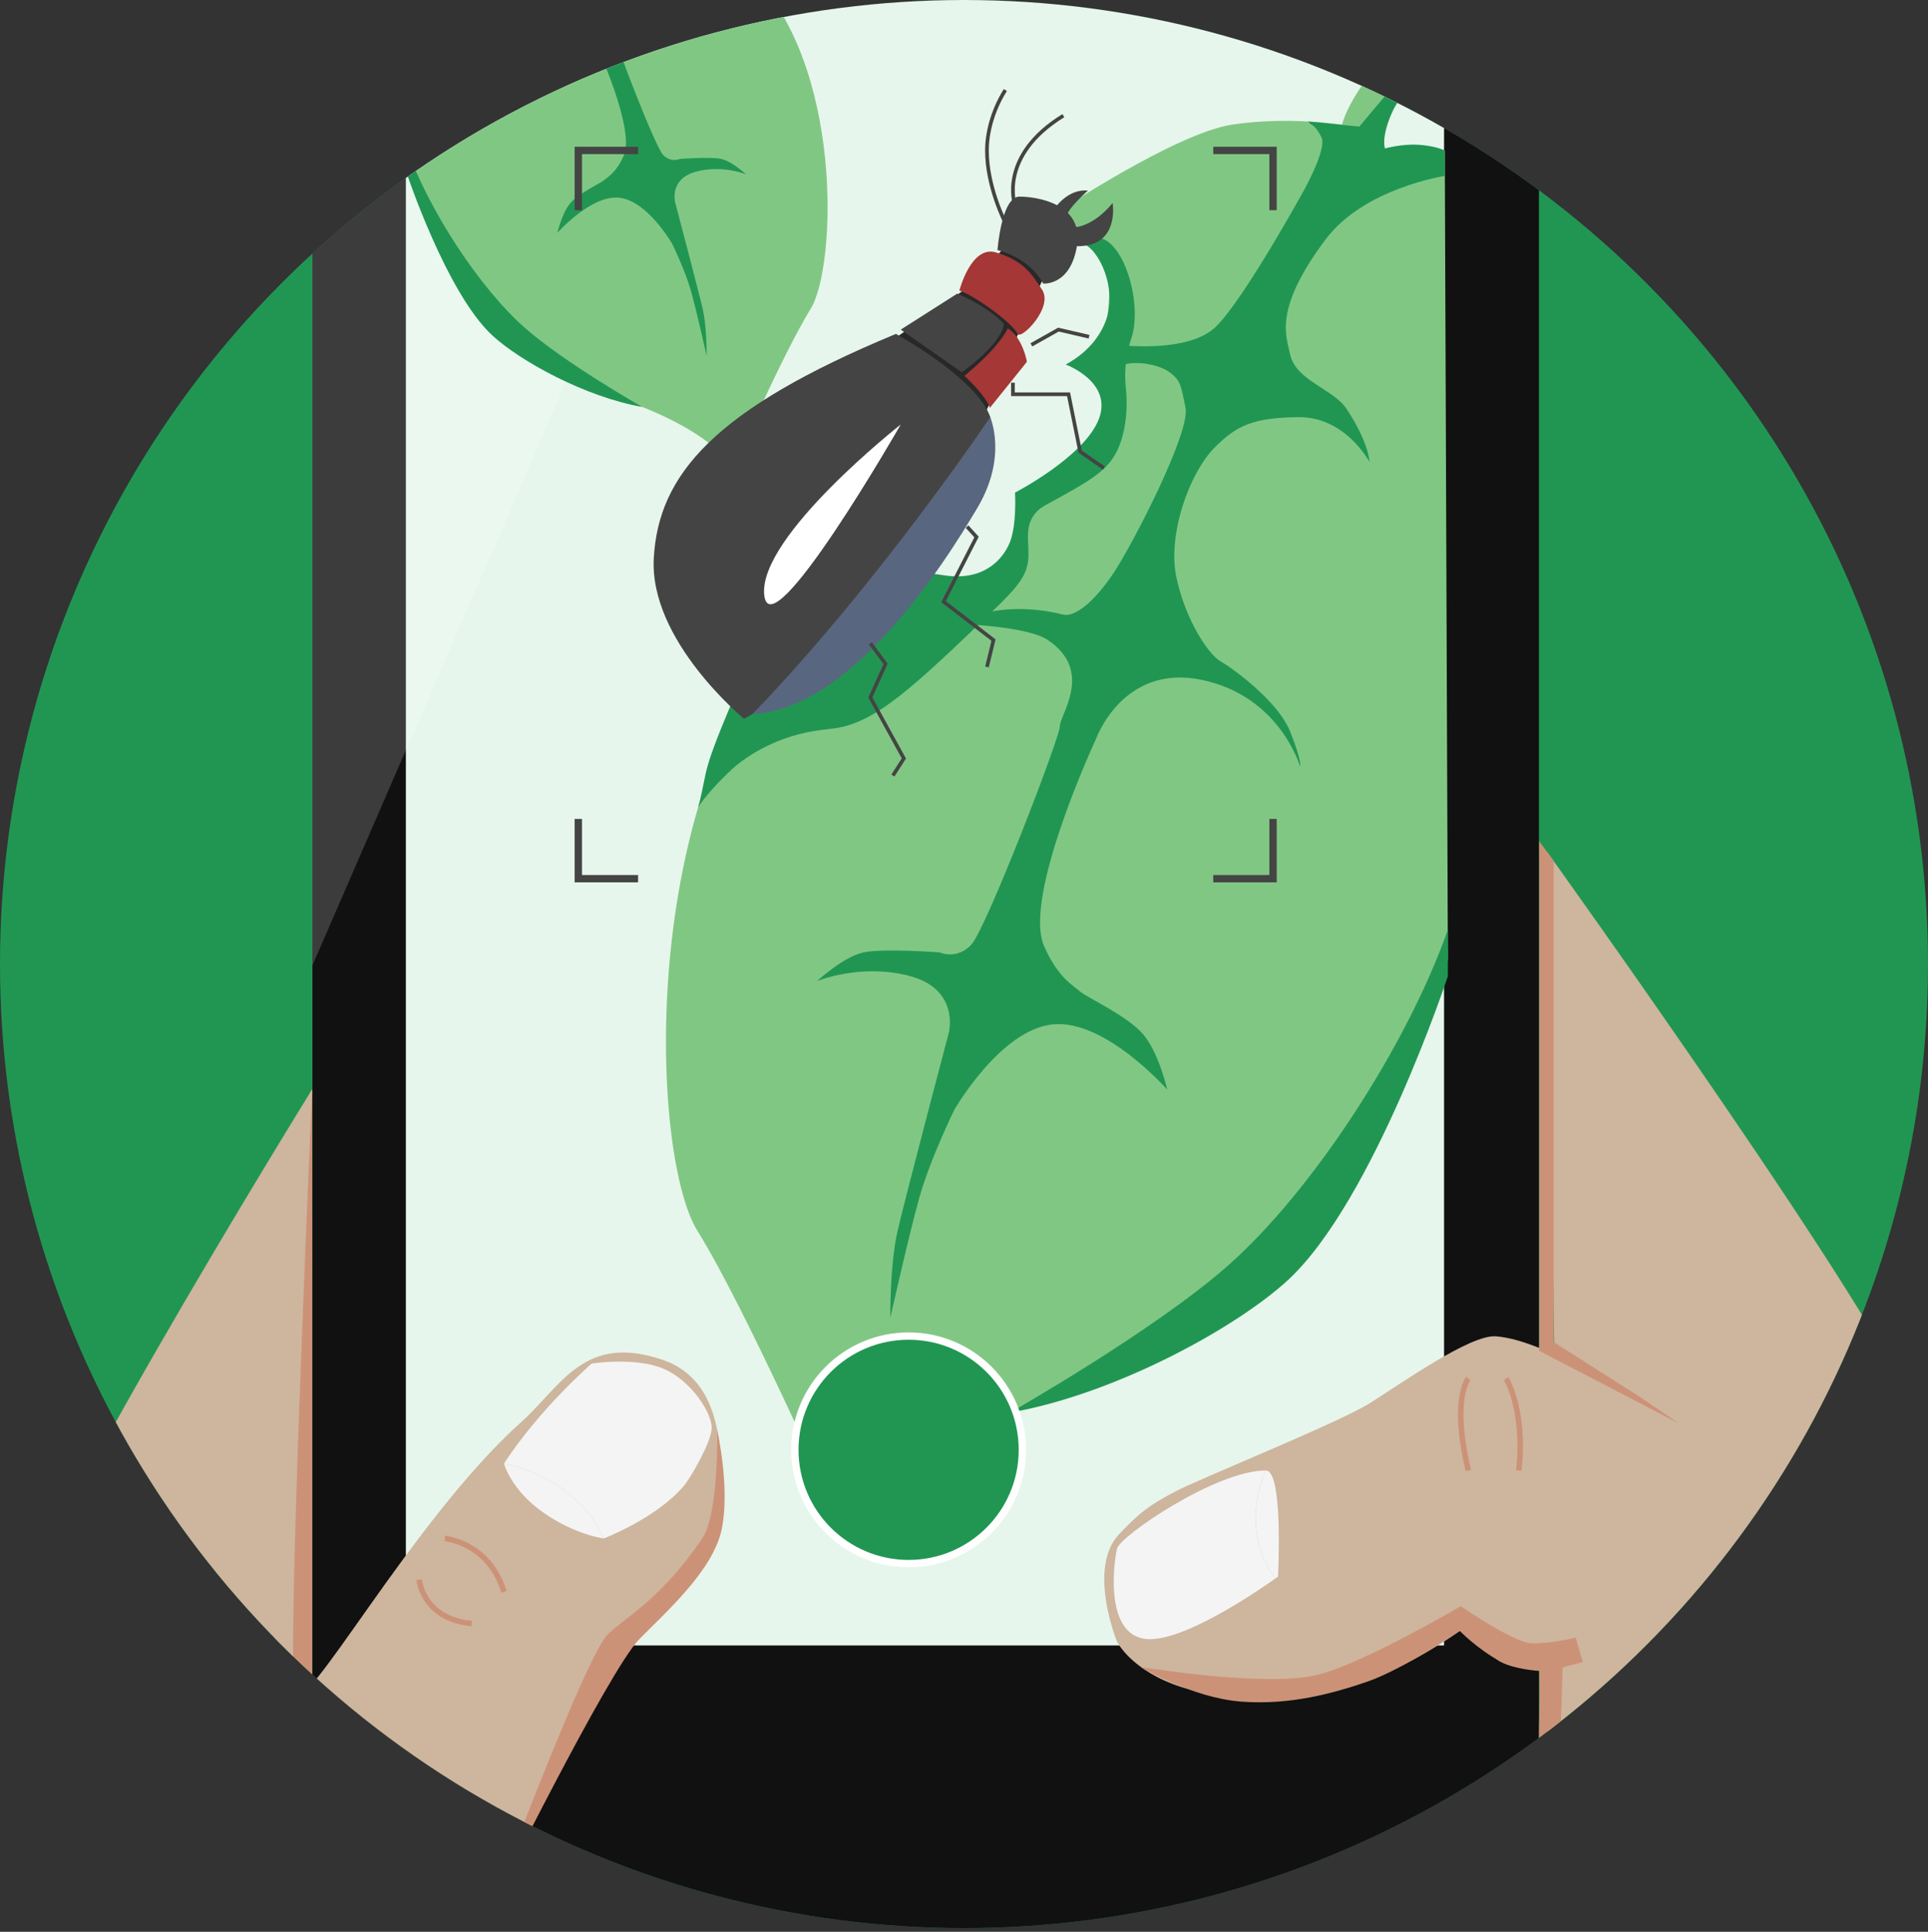 <?xml version="1.0" encoding="utf-8"?>
<!-- Generator: Adobe Illustrator 24.1.0, SVG Export Plug-In . SVG Version: 6.00 Build 0)  -->
<svg version="1.1" id="Capa_1" xmlns="http://www.w3.org/2000/svg" xmlns:xlink="http://www.w3.org/1999/xlink" x="0px" y="0px"
	 viewBox="0 0 1051 1053" style="enable-background:new 0 0 1051 1053;" xml:space="preserve">
<rect x="0" y="0" width="1051" height="1053" fill="#333333" stroke="none"/>
<style type="text/css">
	.st0{clip-path:url(#SVGID_2_);}
	.st1{fill:#111111;}
	.st2{fill:#E7F6EC;}
	.st3{opacity:0.18;fill:#FFFFFF;}
	.st4{fill:#81C784;}
	.st5{fill:none;}
	.st6{fill:#219653;}
	.st7{fill:#158F41;}
	.st8{fill:#282828;}
	.st9{fill:#444444;}
	.st10{fill:#A53737;}
	.st11{fill:#FFFFFF;}
	.st12{fill:#59667F;}
	.st13{fill:none;stroke:#444444;stroke-width:2;stroke-miterlimit:10;}
	.st14{fill:none;stroke:#444444;stroke-width:4;stroke-miterlimit:10;}
	.st15{fill:#CEB59E;}
	.st16{fill:none;stroke:#CC9277;stroke-width:3;stroke-miterlimit:10;}
	.st17{fill:#CC9277;}
	.st18{fill:#F4F4F4;}
	.st19{fill:#219653;stroke:#FFFFFF;stroke-width:4;stroke-miterlimit:10;}
</style>
<g>
	<defs>
		<circle id="SVGID_1_" cx="525.5" cy="525.5" r="525.5"/>
	</defs>
	<use xlink:href="#SVGID_1_"  style="overflow:visible;fill:#219653;"/>
	<clipPath id="SVGID_2_">
		<use xlink:href="#SVGID_1_"  style="overflow:visible;"/>
	</clipPath>
	<g class="st0">
		<g>
			<path class="st1" d="M806.41,1052.73h-603.6c-17.95,0-32.5-14.55-32.5-32.5V-262.5c0-17.95,14.55-32.5,32.5-32.5h603.6
				c17.95,0,32.5,14.55,32.5,32.5v1282.73C838.91,1038.18,824.36,1052.73,806.41,1052.73z"/>
			<rect x="221.25" y="-198.11" class="st2" width="565.94" height="1095.03"/>
			<path class="st3" d="M170.31,526.24v-736.08c0-47.04,38.13-85.17,85.17-85.17h271.39"/>
		</g>
		<g>
			<path class="st4" d="M785.77,3.28v28.93c0,0-33.91,22.28-31.42,49.38c24.11-4.82,33.24,0.5,33.24,0.5l1.68,441.31
				c0,0-63.54,190.46-199.64,232.83c-112.41,35-130.59,75.81-130.59,75.81s-52.14-118.37-78.74-160.93s-33.68-249.66,62.51-341.73
				s55.19-3.87,55.19-3.87l16.13-10.74c0,0,25.27,1.07,30.92-8.91c5.65-9.97,10.64-16.79,9.14-35.91c0,0,24.37-8.43,31.25-20.45
				c6.89-12.02,27.06-24.9,11.1-42.19s2.93-7.79,2.93-7.79s5.26-8.54,4.26-19.85c-1-11.3,5.05-28.93-4.79-39.9
				s-22.47-24.27-22.47-24.27s64.5-42.89,95.09-47.55c30.59-4.65,60.02,0,60.02,0S737.4,40.19,785.77,3.28z"/>
			<path class="st5" d="M372.97,634.16c0,0,3.33,48.25,25.27,75.51c21.94,27.26,49.87,103.07,49.87,103.07s-9.31-57.19-15.29-70.49
				c-5.98-13.3-28.59-35.24-37.9-58.52s-13.96-33.25-15.96-52.53L372.97,634.16z"/>
			<path class="st6" d="M789.26,506.85v25.27c0,0-40.48,122.44-87.11,165.58c-27.83,25.74-93.96,62.24-151.62,72.31l0,0
				c0,0,77.8-44.13,118.45-79.79C715.04,649.81,766.65,570.69,789.26,506.85z"/>
			<path class="st6" d="M787.63,95.88c0,0-44.05,6.67-64.96,34.56c-28.62,38.16-21.52,52.58-19.34,62.86
				c2.99,14.08,23.58,18.76,30.73,29.59c12.41,18.81,12.47,28.93,12.47,28.93s-12.97-24.77-38.9-24.44
				c-24.98,0.32-33.75,4.82-45.39,16.46c-13.89,13.89-25.93,47.57-20.95,70.92s17.46,41.88,23.94,45.62s31.42,21.61,38.15,38.57
				s5.24,18.7,5.24,18.7s-10.97-38.4-53.86-47.13s-57.36,32.42-57.36,32.42s-40.04,85.72-28.26,112.72
				c7.32,16.79,15.29,21.11,19.62,24.77s26.6,13.63,34.91,23.94s12.63,29.59,12.63,29.59s-33.91-38.57-62.51-35.58
				c-28.59,2.99-53.55,46.55-53.55,46.55s-13.28,26.93-19.27,48.54c-5.98,21.61-15.63,64.84-15.63,64.84s-0.33-28.93,3.99-47.55
				s27.93-108.06,27.93-108.06s5.92-23.27-20.98-30.59c-26.9-7.31-50.84,2.66-50.84,2.66s14.3-13.3,25.27-15.63
				c10.97-2.33,41.56,0,41.56,0s9.31,4.32,17.29-4.32s48.21-112.72,48.21-119.03s18.75-30.04-6.69-47
				c-10.78-7.18-44.52-8.48-44.52-8.48l4.24-4.24c0,0,19.08-8.48,48.76-1.06c6.2,1.55,16.83-6.72,27.47-22.68
				s41.89-76.72,39.23-90.02c-2.66-13.3-2.99-15.05-8.64-19.37c-5.65-4.32-21.94-7.98-30.59-1.66s2.33-13.3,2.33-13.3
				s38.24,4.99,53.53-9.97c15.29-14.96,47.88-74.21,47.88-74.21s12.63-22.55,9.64-28.87c-2.99-6.32-5.98-7.31-5.98-7.31l-1.34-1.41
				l27.94,2.78c0,0,11.52-13.97,22.51-26.52c7.12-8.13,14.33-12.67,17.72-15.41c1.08-0.87,3.98-3.18,4.66-3.32c0,0,0,10.97,0,10.97
				s-20.05,11.08-26.7,25.71s-4.22,20.5-4.22,20.5s9.31-2.66,18.62-1.99c9.31,0.66,13.95,3.16,13.95,3.16L787.63,95.88z"/>
			<path class="st6" d="M380.54,440.1c2.75-4.7,11.22-14.14,18.37-20.7c2.34-2.14,11.75-10.5,27.93-16.46
				c12.66-4.66,21.78-5.03,28.43-5.98c22.57-3.25,43.48-23.28,85.29-63.34c13.68-13.11,19.05-19.41,19.95-28.43
				c0.84-8.41-2.38-17.35,3.49-24.94c2.31-2.99,4.96-4.38,6.98-5.49c18.43-10.05,28.92-15.77,34.91-23.94
				c10.07-13.72,8.22-35.4,7.98-37.9c-0.22-2.34-0.97-8.17,0-15.96c0.86-6.91,2.61-11.8,2.99-12.97
				c5.76-17.82-3.43-51.42-17.46-54.36c-5.27-1.11-11.55,2.05-11.47,2.49c0.06,0.34-0.94-0.33,2.08,0.58
				c9.03,2.72,19.45,24.89,12.63,42.56c-5.15,13.35-16.19,20.47-21.7,23.44c0,0,26,9.48,17.99,29.92s-45.63,39.9-45.63,39.9
				s1.21,19.08-3.5,28.75c-2.09,4.28-10.75,19.87-34.69,16.38c-23.94-3.49-17.12-1.75-17.12-1.75l-96.09,64.59
				c0,0-0.39-9.59-1.96,3.32c-0.36,2.93-12.66,28.55-15.49,42.9C381.45,437.85,380.54,440.1,380.54,440.1z"/>
		</g>
		<g>
			<path class="st4" d="M223.3-191.4v15.59c0,0,18.28,12.01,16.93,26.61c-12.99-2.6-17.91,0.27-17.91,0.27l-0.9,237.83
				c0,0,34.24,102.64,107.59,125.48c60.58,18.86,70.38,40.86,70.38,40.86s28.1-63.79,42.44-86.73
				c14.34-22.94,18.15-134.55-33.69-184.17s-29.75-2.09-29.75-2.09l-8.69-5.79c0,0-13.62,0.58-16.66-4.8s-5.73-9.05-4.93-19.35
				c0,0-13.13-4.54-16.84-11.02c-3.71-6.48-14.58-13.42-5.98-22.73s-1.58-4.2-1.58-4.2s-2.83-4.6-2.3-10.7
				c0.54-6.09-2.72-15.59,2.58-21.5c5.3-5.91,12.11-13.08,12.11-13.08s-34.76-23.12-51.24-25.62c-16.49-2.51-32.34,0-32.34,0
				S249.36-171.51,223.3-191.4z"/>
			<path class="st5" d="M445.76,148.59c0,0-1.79,26-13.62,40.7s-26.88,55.55-26.88,55.55s5.02-30.82,8.24-37.99
				c3.23-7.17,15.41-18.99,20.43-31.54c5.02-12.54,7.53-17.92,8.6-28.31L445.76,148.59z"/>
			<path class="st6" d="M221.42,79.98V93.6c0,0,21.82,65.99,46.95,89.24c15,13.87,50.64,33.54,81.71,38.97l0,0
				c0,0-41.93-23.78-63.84-43C261.41,157.03,233.6,114.39,221.42,79.98z"/>
			<path class="st6" d="M222.29-141.5c0,0,31.1,11.03,36.47,29.03c2.27,7.6,10.14,17.93,8.96,23.47
				c-1.61,7.59-13.3,9.74-16.56,15.95c-5.64,10.75-6.72,15.59-6.72,15.59s6.99-13.35,20.97-13.17c13.46,0.17,18.19,2.6,24.46,8.87
				c7.49,7.49,13.98,25.64,11.29,38.22s-9.41,22.57-12.9,24.59c-3.49,2.02-16.93,11.65-20.56,20.79
				c-3.63,9.14-2.82,10.08-2.82,10.08s5.91-20.7,29.03-25.4s30.91,17.47,30.91,17.47s21.58,46.2,15.23,60.75
				c-3.95,9.05-8.24,11.38-10.57,13.35c-2.33,1.97-14.34,7.35-18.82,12.9c-4.48,5.55-6.81,15.95-6.81,15.95s18.28-20.79,33.69-19.17
				s28.86,25.09,28.86,25.09s7.16,14.51,10.38,26.16s8.42,34.94,8.42,34.94s0.18-15.59-2.15-25.62
				c-2.33-10.03-15.05-58.24-15.05-58.24s-3.19-12.54,11.31-16.49c14.5-3.94,27.4,1.43,27.4,1.43s-7.71-7.17-13.62-8.42
				c-5.91-1.25-22.4,0-22.4,0s-5.02,2.33-9.32-2.33c-4.3-4.66-25.98-60.75-25.98-64.15s-2.87-23.29,2.33-27.95
				s17.02-8.78,17.02-8.78l-2.68-3.4c0,0-13.63,8.06-17.03,8.6s-9.68-4.84-15.41-13.44c-5.73-8.6-22.58-41.35-21.14-48.52
				c1.43-7.17,1.61-8.11,4.66-10.44c3.05-2.33,11.83-4.3,16.49-0.9c4.66,3.4-1.25-7.17-1.25-7.17s-20.61,2.69-28.85-5.38
				c-8.24-8.06-25.8-39.99-25.8-39.99s-6.81-12.15-5.2-15.56c1.61-3.4,3.23-3.94,3.23-3.94l0.72-0.76l-15.06,1.5
				c0,0-6.21-7.53-12.13-14.29c-3.84-4.38-7.72-6.83-9.55-8.31c-0.58-0.47-2.15-1.72-2.51-1.79c0,0,0,5.91,0,5.91
				s10.81,5.97,14.39,13.86c3.58,7.88,2.27,11.05,2.27,11.05s-5.02-1.43-10.03-1.08c-5.02,0.36-7.52,1.7-7.52,1.7L222.29-141.5z"/>
			<path class="st7" d="M344.7-28.7c-0.45-4.53,1.29-9.35-1.88-13.44c-1.25-1.61-2.67-2.36-3.76-2.96
				c-9.93-5.42-15.59-8.5-18.82-12.9c-5.43-7.39-4.43-19.08-4.3-20.43c0.12-1.26,0.52-4.4,0-8.6c-0.46-3.73-1.41-6.36-1.61-6.99
				c-3.1-9.6,1.85-27.71,9.41-29.3c2.84-0.6,6.22,1.1,6.18,1.34c-0.03,0.18,0.51-0.18-1.12,0.31c-4.87,1.47-10.48,13.41-6.81,22.94
				c2.77,7.2,8.72,11.03,11.69,12.63c0,0-14.01,5.11-9.69,16.13s24.59,21.5,24.59,21.5s-0.65,10.28,1.89,15.5
				c1.12,2.31,5.79,10.71,18.69,8.83"/>
		</g>
		<g>
			<polygon class="st8" points="571.2,146.34 555.9,179.67 543.03,212.09 532.94,234.38 483.89,187.17 528.97,155.65 551,130.89 			
				"/>
			<path class="st9" d="M488.4,182c0,0,45.39,24.94,51.66,46.12c0,0-0.71-2.82-0.29-0.73c2.67,13.36,5.88,36.89-17.12,63.34
				c-26.6,30.59-70.49,82.46-70.49,82.46l-27.93,7.98l-18.62,10.64c0,0-51.87-42.56-49.21-87.78
				C359.06,258.8,388.95,223.23,488.4,182z"/>
			<path class="st9" d="M491.03,179.67l30.79-19.62c0,0,17.24,7.15,25.44,16.62c-1.44,11.14-22.94,26.27-22.94,26.27L491.03,179.67z
				"/>
			<path class="st10" d="M522.98,158.39c7.81,2.49,28.56,17.22,31.75,23.61c1.75,3.49,19.68-14.35,13.34-24.06
				c-5.86-8.98-10.1-15.71-25.05-20.32C529.38,133.4,522.98,158.39,522.98,158.39z"/>
			<path class="st9" d="M555.73,107.18c9.85,0,34.91,3.99,31.42,26.43c-3.49,22.44-18.51,20.95-18.51,20.95s-6.42-13.51-24.88-18.22
				C543.76,136.34,545.89,107.18,555.73,107.18z"/>
			<path class="st10" d="M549.42,179c-5.98,11.8-23.72,25.88-23.72,25.88s11.42,10.28,13.91,17.43l20.12-25.02
				C559.98,197.36,557.4,183.83,549.42,179z"/>
			<path class="st11" d="M491.03,231.37c0,0-77.44,60.85-74.45,92.77C419.58,356.06,491.03,231.37,491.03,231.37z"/>
			<path class="st12" d="M539.77,227.38c0,0,9.46,21.14-6.47,48.52c-19.45,33.42-69.84,110.79-123.06,113.26
				C479.07,317.93,539.77,227.38,539.77,227.38z"/>
			<path class="st9" d="M585.82,123.81c0,0,9.64,0.17,20.7-13.13c0,0,3.74,22.11-16.87,23.44
				C571.72,135.27,585.82,123.81,585.82,123.81z"/>
			<path class="st9" d="M575.62,112.67c0,0,6.92-9.85,17.46-8.79c0,0-10.35,8.98-11.6,13.72S575.62,112.67,575.62,112.67z"/>
			<path class="st13" d="M548.04,121.4c-2.97-5.87-12.37-27.54-9.48-46.88c1.73-11.56,6.22-20.25,9.48-25.44"/>
			<path class="st13" d="M553.24,111.67c0,0-9.23-26.68,26.43-48.63"/>
			<polyline class="st13" points="527.17,287.06 532.33,292.72 514.34,327.96 541.59,348.91 538.02,363.54 			"/>
			<polyline class="st13" points="474.44,350.66 482.75,361.88 474.44,380.17 492.72,413.42 486.74,422.73 			"/>
			<polyline class="st13" points="552.17,208.6 552.17,214.91 582.5,214.91 588.82,246.17 601.78,255.15 			"/>
			<polyline class="st13" points="562.22,187.98 576.98,179.67 593.67,183.54 			"/>
		</g>
		<g>
			<polyline class="st14" points="315.25,114.58 315.25,82 347.84,82 			"/>
			<polyline class="st14" points="661.38,82 693.97,82 693.97,114.58 			"/>
			<polyline class="st14" points="693.97,446.39 693.97,478.97 661.38,478.97 			"/>
			<polyline class="st14" points="347.84,478.97 315.25,478.97 315.25,446.39 			"/>
		</g>
		<g>
			<path class="st15" d="M843.32,464.29c0,0,187.03,260.76,199.25,304.32c12.22,43.56,0.9,131.1-4.74,158.27
				s-46.98,125.74-46.98,125.74H811.71c0,0,18.58-25,27.09-75.87s5.51-65.83,5.51-65.83s-22.94-1-28.93-6.98
				c-5.98-5.98-19.62-14.96-19.62-14.96s-41.06,29.76-74.98,33.75s-64.82,0.65-76.31-2.99c-27.76-8.81-35.58-24.94-35.58-24.94
				s-16.24-39.84,1-58.35c11.35-12.19,16.96-16.04,29.92-23.03c12.97-6.98,89.77-37.82,106.73-48.46
				c16.96-10.64,54.86-37.57,68.83-36.57c13.96,1,31.92,9.97,31.92,9.97L843.32,464.29z"/>
			<path class="st16" d="M800.42,751.44c0,0-9.31,10.85,0,50.08"/>
			<path class="st16" d="M821.04,751.44c0,0,10.49,16.83,6.91,50.08"/>
			<polygon class="st17" points="914.98,775.77 839.06,736.33 839.06,458.55 846.95,469.37 846.95,731.53 893.19,760.96 			"/>
			<path class="st17" d="M634.34,910.42c0,0,59.85,9.14,85.29,2.16c25.44-6.98,76.66-37.07,76.66-37.07s28.58,19.76,38.55,20.2
				c9.97,0.44,24.11-3.11,24.11-3.11l3.82,13.33l-10.97,2.99c0,0-0.32,17.58-1.83,48.88c-2.33,48.21-15,77.87-19.74,83.6
				s-13.96,10.97-18.95,10.97s-0.62,0.24-0.62,0.24s15.29-18.9,22.26-50.88c4.61-21.19,5.3-22.26,5.89-48.68
				c0.61-27.59,0.28-42.27,0.28-42.27s-13.22-0.71-20.95-4.96c-13.36-7.34-22.36-16.86-22.36-16.86s-31.16,21.07-50.21,27.6
				c-19.12,6.56-42.18,12.94-68.83,10.97c-26.64-1.96-54.53-18.62-54.53-18.62L634.34,910.42z"/>
		</g>
		<g>
			<polygon class="st17" points="154.4,621.4 170.2,593.71 170.2,917.84 168.51,946.33 149.06,909.92 			"/>
			<path class="st15" d="M170.2,593.71c0,0-170.43,274.81-170.43,318.2c0,43.39,42.56,160.93,42.56,160.93l206.98,4.16
				c0,0,72.74-154.28,108.23-201.99c35.49-47.71,35.54-40.4,35.54-60.35c-0.01-20.35,2.03-61.7-31.55-73.32
				c-43.22-14.96-55.64,14.32-77.17,33.58c-60.2,53.86-119.01,163.76-123.66,147.63C156.04,906.43,170.2,593.71,170.2,593.71z"/>
			<path class="st16" d="M242.49,838.6c0,0,23.94,1.99,32.25,29.09"/>
			<path class="st16" d="M228.53,861.04c0,0,1.66,21.28,28.59,23.94"/>
			<path class="st17" d="M268.43,1038.6c0,0,63.35-128.03,80.05-145.09c14.53-14.84,40.31-37.45,44.97-60.06
				c4.65-22.61-2.46-53.77-2.46-53.77s0.89,45.75-8.18,58.93c-22.66,32.92-39.29,40.96-51.31,52.04
				C319.51,901.69,268.43,1038.6,268.43,1038.6z"/>
		</g>
		<g>
			<path class="st18" d="M361.53,746c-15.46-6.48-38.98-2.73-38.98-2.73s-27.85,24.01-47.8,54.43c0,0,38.57,6.15,54.36,40.9
				c0,0,29.09-11.14,43.89-28.93c3.28-3.95,14.46-22.94,14.96-30.92C388.46,770.77,376.99,752.48,361.53,746z"/>
			<path class="st18" d="M274.74,797.7c0,0,3.49,13.97,20.95,26.43c17.46,12.47,33.42,14.46,33.42,14.46
				C313.31,803.85,274.74,797.7,274.74,797.7z"/>
		</g>
		<g>
			<path class="st18" d="M690.04,801.52c-27.26,0-79.47,35.74-81.13,42.64c-1.66,6.9-6.98,45.8,14.96,49.13
				c19.71,2.99,62.74-26.74,71.3-32.82C674.6,832.22,690.04,801.52,690.04,801.52z"/>
			<path class="st18" d="M690.04,801.52c0,0-15.43,30.69,5.13,58.95c0.97-0.69,1.52-1.09,1.52-1.09s0-0.06,0.01-0.17
				C696.86,855.81,699.41,801.52,690.04,801.52z"/>
		</g>
		<circle class="st19" cx="495.31" cy="790.28" r="62.01"/>
	</g>
</g>
</svg>
